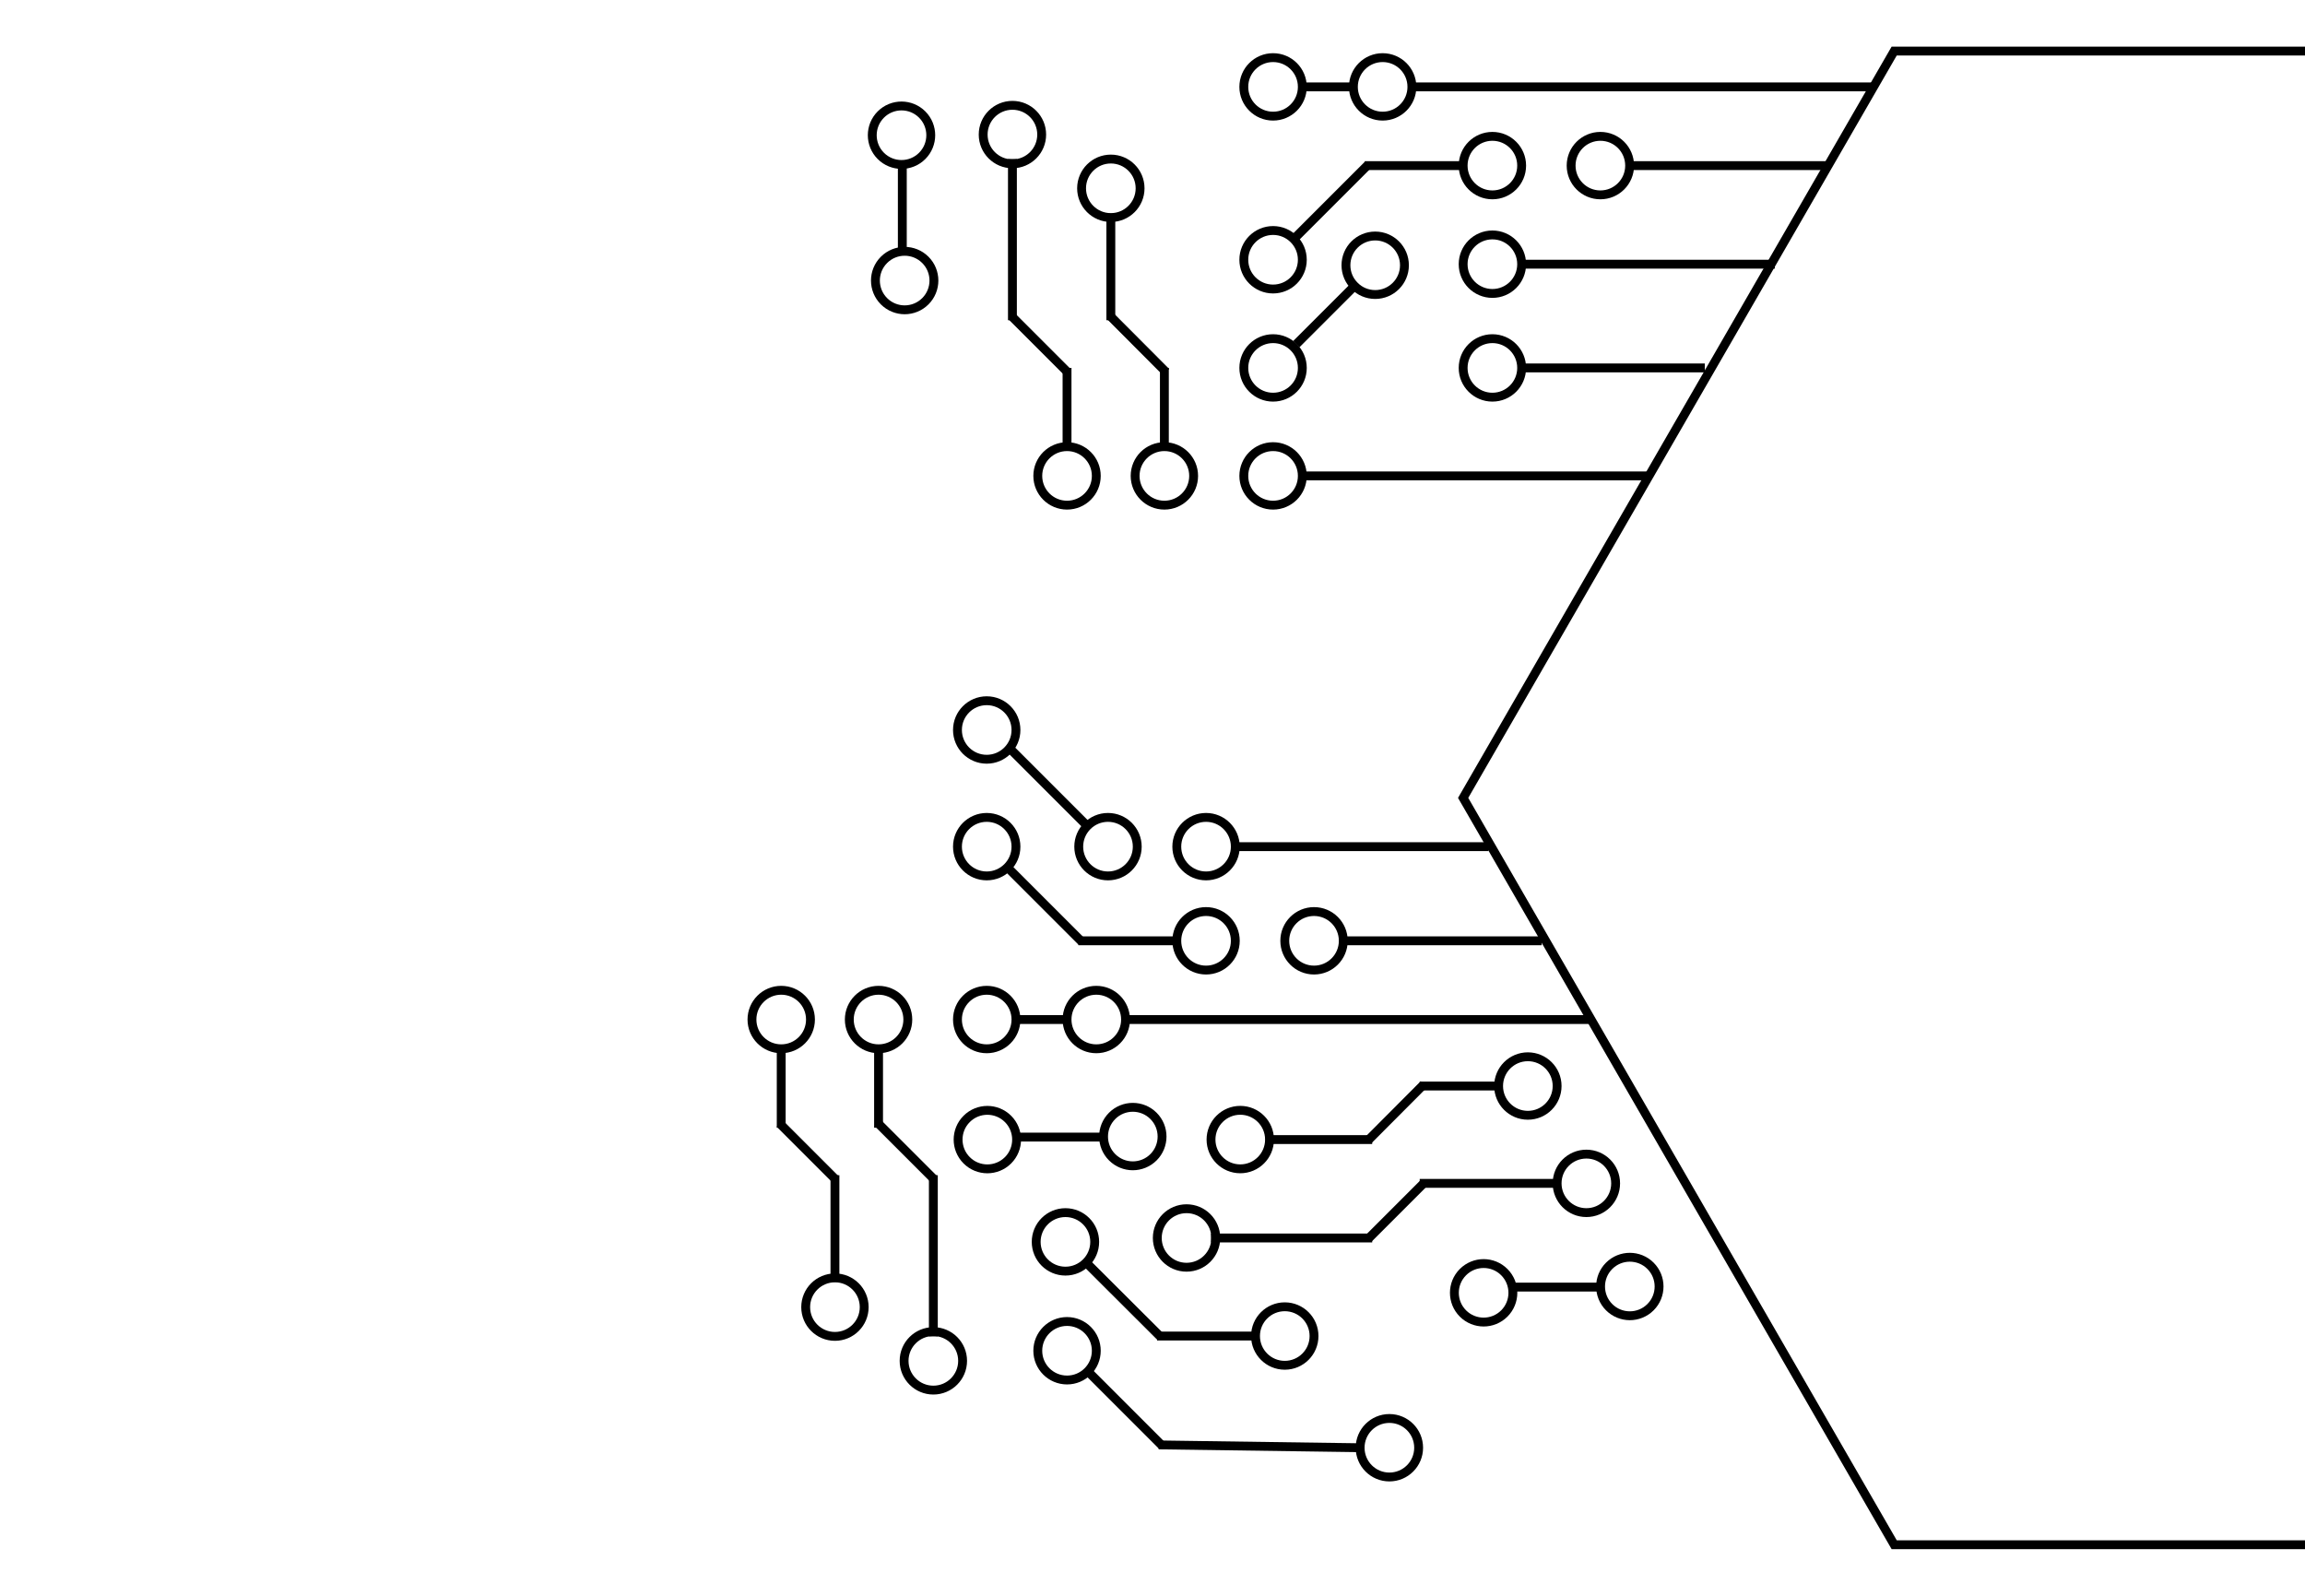 <?xml version="1.0" encoding="utf-8"?>
<!-- Generator: Adobe Illustrator 20.1.0, SVG Export Plug-In . SVG Version: 6.00 Build 0)  -->
<svg version="1.1" id="Layer_1" xmlns="http://www.w3.org/2000/svg" xmlns:xlink="http://www.w3.org/1999/xlink" x="0px" y="0px"
	 viewBox="0 0 1300 900" style="enable-background:new 0 0 1300 900;" xml:space="preserve">
<style type="text/css">
	.st0{fill:none;stroke:#000000;stroke-width:5;stroke-miterlimit:10;}
	.st1{stroke:#000000;stroke-width:5;stroke-miterlimit:10;}
</style>
<polyline class="st0" points="1300,871.2 1068.3,871.2 825.2,450 1068.3,28.8 1300,28.8 "/>
<polyline class="st0" points="1300,28.8 1554.7,28.8 1797.8,450 1554.7,871.2 1300,871.2 "/>
<line class="st0" x1="796.3" y1="49" x2="1057.5" y2="49"/>
<line class="st0" x1="858.2" y1="149" x2="1001" y2="149"/>
<circle class="st0" cx="841.7" cy="149" r="16.5"/>
<circle class="st0" cx="779.8" cy="49" r="16.5"/>
<circle class="st0" cx="718" cy="146.5" r="16.5"/>
<circle class="st0" cx="841.7" cy="93.4" r="16.5"/>
<circle class="st0" cx="601.8" cy="268.4" r="16.5"/>
<circle class="st0" cx="841.7" cy="207.5" r="16.5"/>
<circle class="st0" cx="626.5" cy="106.2" r="16.5"/>
<circle class="st0" cx="775.6" cy="149.6" r="16.5"/>
<circle class="st0" cx="902.6" cy="93.4" r="16.5"/>
<circle class="st0" cx="718" cy="49" r="16.5"/>
<circle class="st0" cx="656.7" cy="268.4" r="16.5"/>
<line class="st0" x1="769.7" y1="93.4" x2="826.4" y2="93.4"/>
<line class="st1" x1="728.6" y1="135.9" x2="771.6" y2="92.9"/>
<line class="st0" x1="919.1" y1="93.4" x2="1031" y2="93.4"/>
<line class="st1" x1="731.1" y1="194.1" x2="765.6" y2="159.6"/>
<circle class="st0" cx="718" cy="207.5" r="16.5"/>
<line class="st0" x1="735.5" y1="49" x2="763.3" y2="49"/>
<line class="st0" x1="634.8" y1="575" x2="896" y2="575"/>
<line class="st0" x1="696.7" y1="477.5" x2="839.5" y2="477.5"/>
<circle class="st0" cx="680.2" cy="477.5" r="16.5"/>
<circle class="st0" cx="618.3" cy="575" r="16.5"/>
<circle class="st0" cx="556.5" cy="477.5" r="16.5"/>
<circle class="st0" cx="680.2" cy="530.6" r="16.5"/>
<circle class="st0" cx="624.9" cy="477.5" r="16.5"/>
<circle class="st0" cx="741.1" cy="530.6" r="16.5"/>
<circle class="st0" cx="556.5" cy="575" r="16.5"/>
<line class="st0" x1="608.2" y1="530.6" x2="664.9" y2="530.6"/>
<line class="st1" x1="567.1" y1="488.1" x2="610.1" y2="531.1"/>
<line class="st0" x1="757.6" y1="530.6" x2="869.5" y2="530.6"/>
<line class="st1" x1="568.1" y1="420.7" x2="613.2" y2="465.8"/>
<circle class="st0" cx="556.5" cy="411.7" r="16.5"/>
<line class="st0" x1="574" y1="575" x2="601.8" y2="575"/>
<line class="st0" x1="858.2" y1="207.5" x2="961.5" y2="207.5"/>
<line class="st0" x1="734.5" y1="268.4" x2="928.9" y2="268.4"/>
<circle class="st0" cx="718" cy="268.4" r="16.5"/>
<line class="st1" x1="656.7" y1="207.5" x2="656.7" y2="251.9"/>
<line class="st1" x1="601.8" y1="207.5" x2="601.8" y2="251.9"/>
<line class="st1" x1="626.2" y1="178.3" x2="657.6" y2="209.8"/>
<line class="st1" x1="570.5" y1="178.3" x2="602" y2="209.8"/>
<line class="st1" x1="571" y1="89.7" x2="571" y2="180.6"/>
<line class="st1" x1="626.5" y1="120.5" x2="626.5" y2="180.6"/>
<circle class="st0" cx="571" cy="75.9" r="16.5"/>
<circle class="st0" cx="894.7" cy="667.4" r="16.5"/>
<circle class="st0" cx="699.5" cy="642.7" r="16.5"/>
<circle class="st0" cx="861.7" cy="612.5" r="16.5"/>
<line class="st1" x1="800.7" y1="612.5" x2="845.2" y2="612.5"/>
<line class="st1" x1="800.7" y1="667.4" x2="878.2" y2="667.4"/>
<line class="st1" x1="771.6" y1="643.1" x2="803" y2="611.6"/>
<line class="st1" x1="771.6" y1="698.7" x2="803" y2="667.3"/>
<line class="st1" x1="683" y1="698.2" x2="773.9" y2="698.2"/>
<line class="st1" x1="713.8" y1="642.7" x2="773.9" y2="642.7"/>
<circle class="st0" cx="669.2" cy="698.2" r="16.5"/>
<ellipse transform="matrix(0.707 -0.707 0.707 0.707 -243.737 862.654)" class="st0" cx="919.4" cy="725.5" rx="16.5" ry="16.5"/>
<line class="st1" x1="853.1" y1="725.9" x2="901.9" y2="725.9"/>
<ellipse transform="matrix(0.707 -0.707 0.707 0.707 -270.406 805.337)" class="st0" cx="836.9" cy="729.1" rx="16.5" ry="16.5"/>
<ellipse transform="matrix(0.707 -0.707 0.707 0.707 -266.065 639.591)" class="st0" cx="639" cy="641" rx="16.5" ry="16.5"/>
<line class="st1" x1="574" y1="641.3" x2="621.5" y2="641.3"/>
<ellipse transform="matrix(0.707 -0.707 0.707 0.707 -291.33 582.129)" class="st0" cx="557" cy="642.7" rx="16.5" ry="16.5"/>
<circle class="st0" cx="495.5" cy="575" r="16.5"/>
<circle class="st0" cx="470.9" cy="737.2" r="16.5"/>
<circle class="st0" cx="440.6" cy="575" r="16.5"/>
<line class="st1" x1="440.6" y1="636" x2="440.6" y2="591.5"/>
<line class="st1" x1="495.5" y1="636" x2="495.5" y2="591.5"/>
<line class="st1" x1="471.2" y1="665.1" x2="439.8" y2="633.7"/>
<line class="st1" x1="526.8" y1="665.1" x2="495.4" y2="633.7"/>
<line class="st1" x1="526.4" y1="753.7" x2="526.4" y2="662.8"/>
<line class="st1" x1="470.9" y1="722.9" x2="470.9" y2="662.8"/>
<circle class="st0" cx="526.4" cy="767.5" r="16.5"/>
<circle class="st0" cx="600.9" cy="700.4" r="16.5"/>
<circle class="st0" cx="724.6" cy="753.5" r="16.5"/>
<line class="st0" x1="652.6" y1="753.5" x2="709.3" y2="753.5"/>
<line class="st1" x1="611.5" y1="711" x2="654.6" y2="754"/>
<circle class="st0" cx="601.8" cy="761.8" r="16.5"/>
<circle class="st0" cx="783.6" cy="816.5" r="16.5"/>
<line class="st0" x1="653.5" y1="814.9" x2="767.1" y2="816.5"/>
<line class="st1" x1="612.5" y1="772.4" x2="655.5" y2="815.4"/>
<ellipse transform="matrix(0.707 -0.707 0.707 0.707 95.061 381.9)" class="st0" cx="508.5" cy="76.2" rx="16.5" ry="16.5"/>
<line class="st1" x1="508.9" y1="141.2" x2="508.9" y2="93.8"/>
<ellipse transform="matrix(0.707 -0.707 0.707 0.707 37.599 407.165)" class="st0" cx="510.3" cy="158.2" rx="16.5" ry="16.5"/>
</svg>
